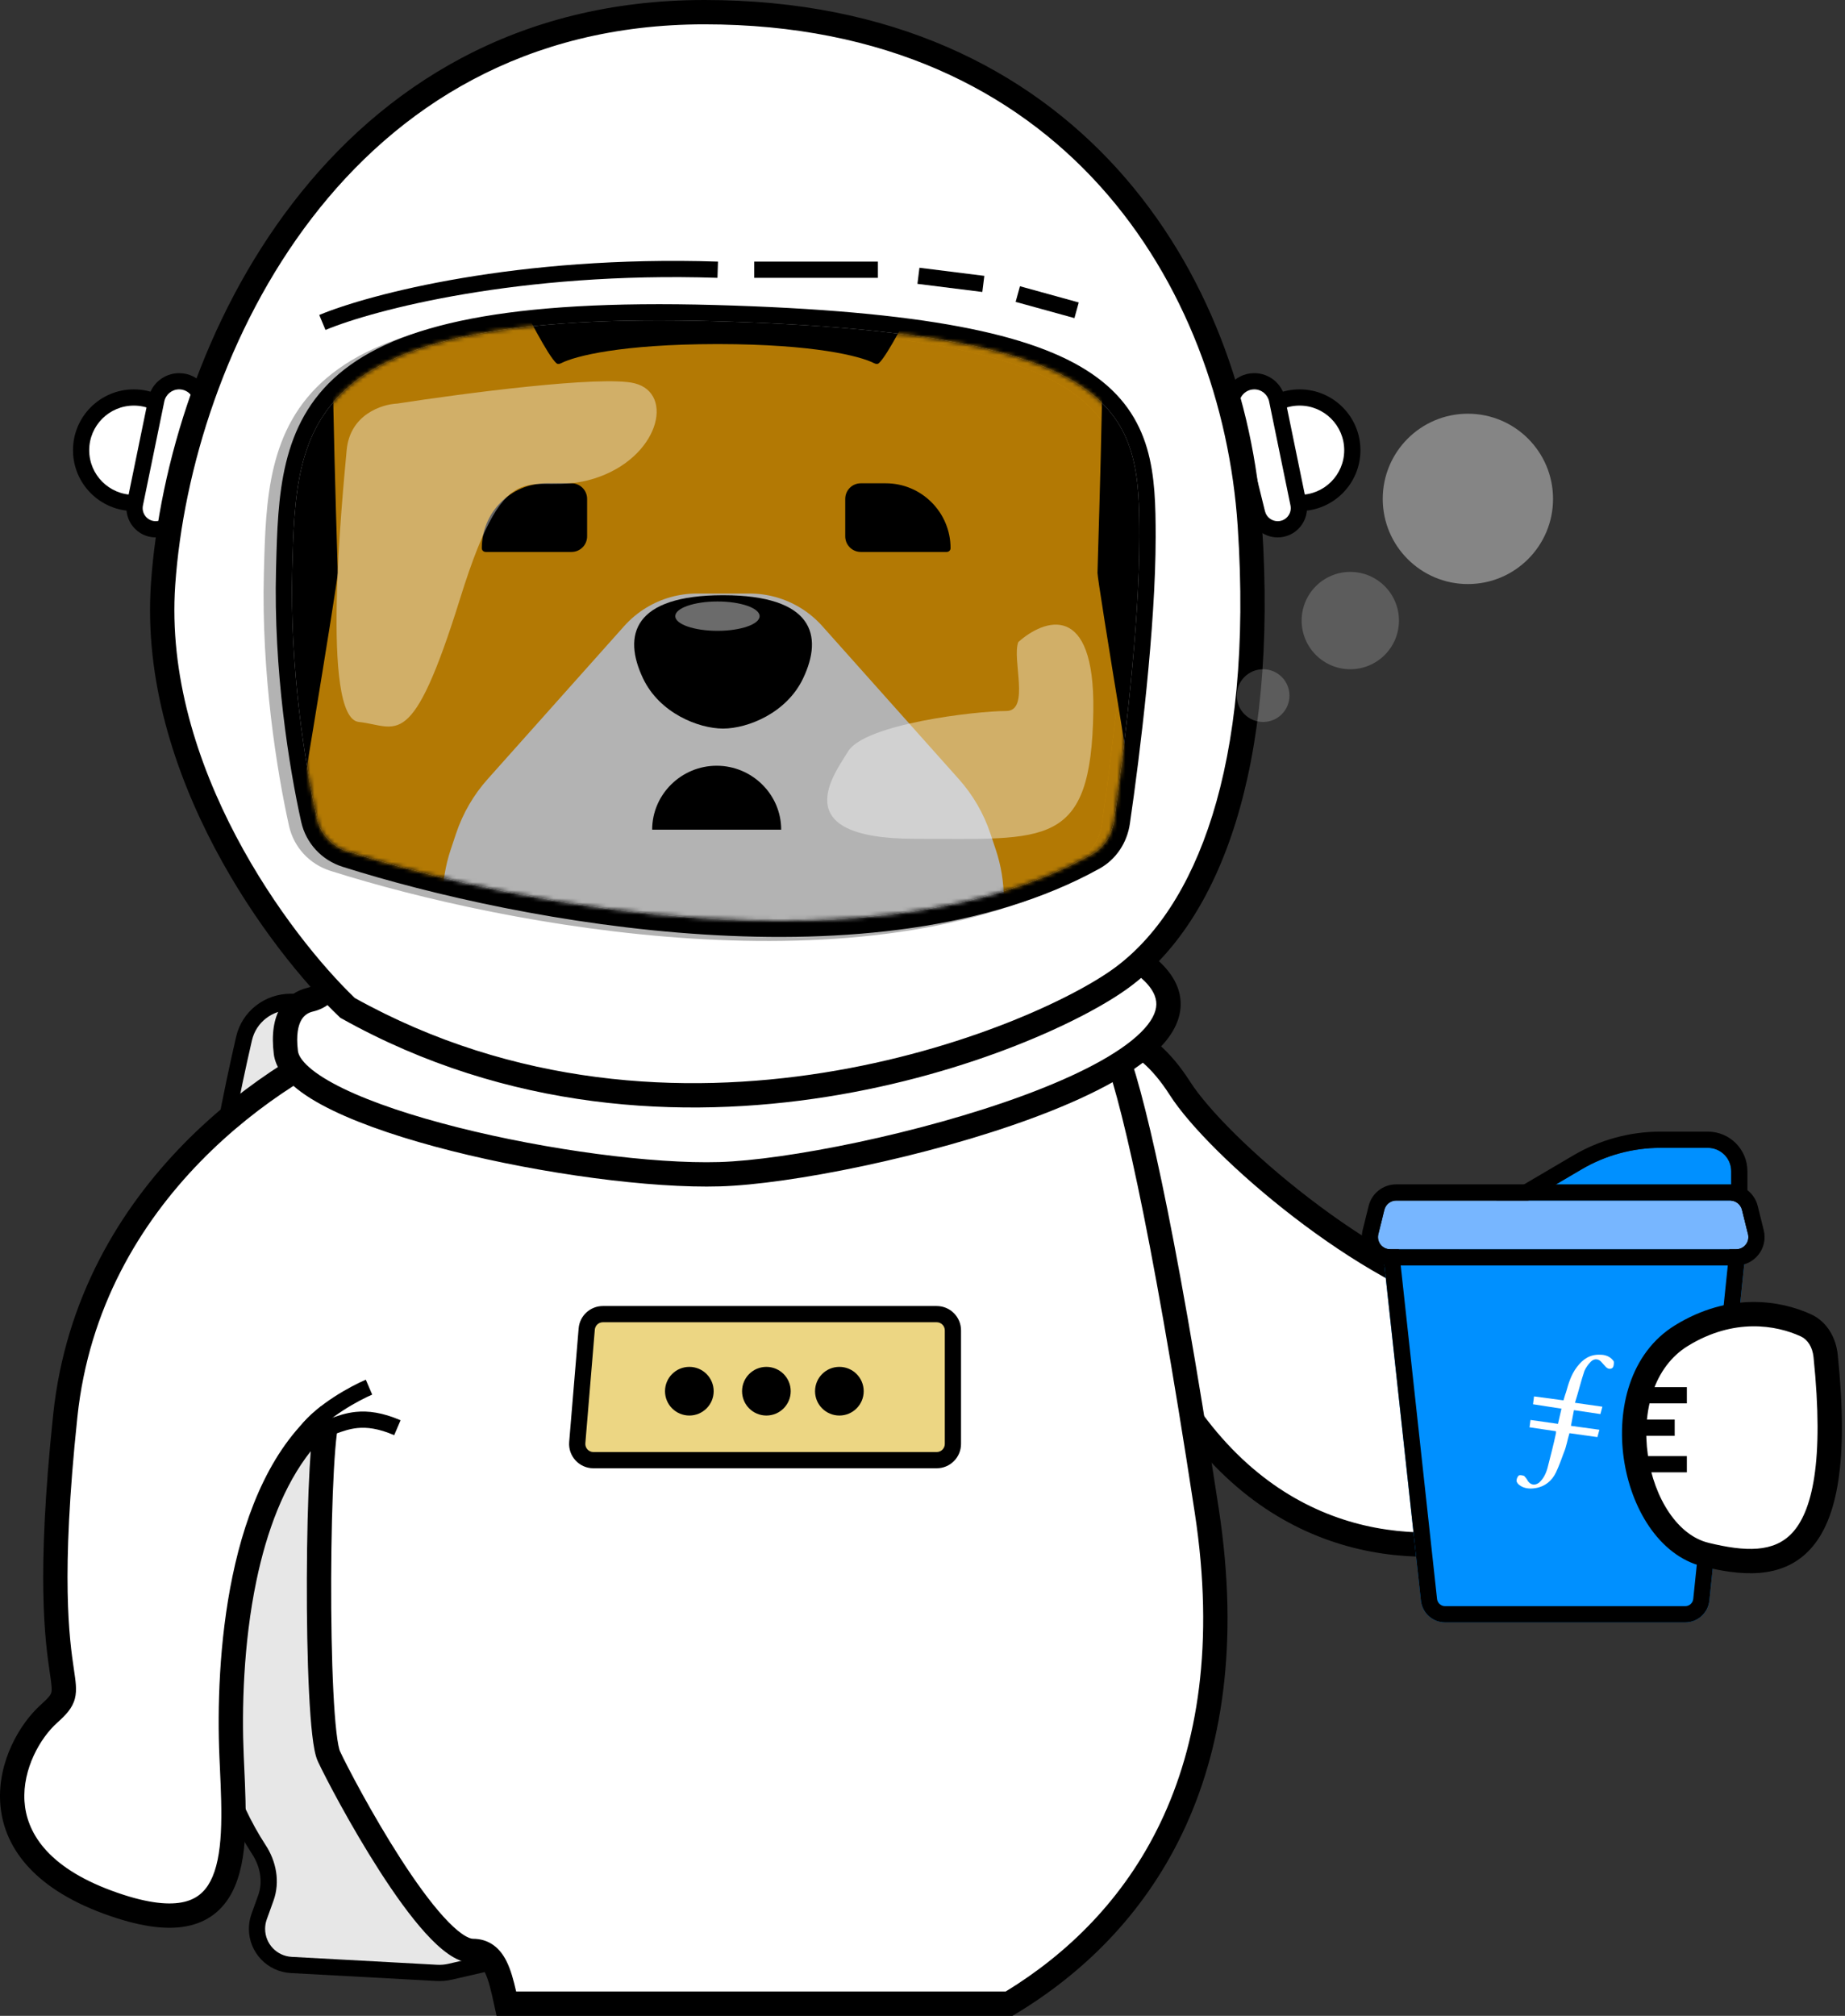 <svg width="455" height="497" viewBox="0 0 455 497" fill="none" xmlns="http://www.w3.org/2000/svg">
<rect x="0" y="0" width="455" height="497" fill="#333333" stroke="none"/>
<path d="M291 268.349C286.185 260.812 281.342 257.238 277.318 255.807C272.5 254.092 269.51 259.241 270.27 264.298L281.076 336.199C281.648 340.002 284.211 343.209 287.796 344.602C289.88 345.413 291.655 346.882 292.943 348.709C318.473 384.92 354.648 383.865 375.017 377.14C379.393 375.696 382 371.419 382 366.81V338.904C382 330.327 372.589 323.23 364.255 321.201C337.114 314.596 300.224 282.787 291 268.349Z" fill="white"/>
<path fill-rule="evenodd" clip-rule="evenodd" d="M273.115 252.858C274.767 252.298 276.554 252.35 278.324 252.98C283.14 254.694 288.461 258.802 293.528 266.734C297.86 273.514 309.062 284.823 322.737 295.334C336.402 305.838 352.009 315.134 364.964 318.287C369.606 319.416 374.498 321.932 378.276 325.382C382.036 328.815 385 333.478 385 338.904V366.81C385 372.485 381.767 378.071 375.957 379.989C354.793 386.976 317.028 388.077 290.491 350.438C289.508 349.043 288.188 347.974 286.708 347.399C282.122 345.615 278.841 341.512 278.109 336.645L267.303 264.744C266.827 261.575 267.48 258.188 269.286 255.735C270.21 254.48 271.487 253.409 273.115 252.858ZM274.118 259.291C273.415 260.248 272.953 261.963 273.237 263.852L284.043 335.753C284.454 338.493 286.301 340.802 288.883 341.807C291.571 342.852 293.802 344.72 295.395 346.98C319.919 381.764 354.504 380.753 374.076 374.292C377.019 373.32 379 370.353 379 366.81V338.904C379 335.753 377.259 332.578 374.23 329.812C371.218 327.062 367.238 325.015 363.545 324.116C349.36 320.664 332.952 310.753 319.081 300.091C305.219 289.437 293.364 277.622 288.472 269.964C283.909 262.823 279.545 259.783 276.313 258.633C275.674 258.406 275.28 258.459 275.04 258.54C274.776 258.63 274.45 258.841 274.118 259.291Z" fill="black"/>
<path d="M340.447 303.165C340.06 299.615 342.84 296.515 346.411 296.515H425.068C428.626 296.515 431.403 299.594 431.036 303.133L421.557 394.618C421.24 397.676 418.663 400 415.589 400H356.381C353.319 400 350.748 397.694 350.416 394.65L340.447 303.165Z" fill="#0090FF"/>
<path fill-rule="evenodd" clip-rule="evenodd" d="M425.068 300.515H346.411C345.221 300.515 344.294 301.548 344.423 302.731L354.393 394.217C354.503 395.231 355.36 396 356.381 396H415.589C416.614 396 417.473 395.225 417.578 394.206L427.057 302.721C427.18 301.541 426.254 300.515 425.068 300.515ZM346.411 296.515C342.84 296.515 340.06 299.615 340.447 303.165L350.416 394.65C350.748 397.694 353.319 400 356.381 400H415.589C418.663 400 421.24 397.676 421.557 394.618L431.036 303.133C431.403 299.594 428.626 296.515 425.068 296.515H346.411Z" fill="black"/>
<path d="M414.658 329.301C427.035 321.684 438.552 323.636 445.363 326.765C448.272 328.102 449.892 331.093 450.221 334.277C455.608 386.385 438.603 387.666 420.658 383.301C402.158 378.801 395.158 341.301 414.658 329.301Z" fill="white"/>
<path fill-rule="evenodd" clip-rule="evenodd" d="M413.085 326.746C426.489 318.497 439.094 320.583 446.616 324.039C450.759 325.943 452.802 330.063 453.206 333.968C454.566 347.129 454.534 357.257 453.364 364.983C452.196 372.698 449.857 378.26 446.39 382.004C439.284 389.681 428.85 388.381 419.949 386.216C414.408 384.868 409.937 381.103 406.694 376.341C403.447 371.575 401.305 365.642 400.437 359.535C398.725 347.482 401.907 333.625 413.085 326.746ZM444.11 329.491C438.01 326.688 427.581 324.87 416.23 331.856C407.908 336.977 404.84 347.869 406.378 358.691C407.135 364.022 408.993 369.058 411.653 372.964C414.316 376.874 417.657 379.483 421.367 380.386C430.411 382.586 437.452 382.828 441.987 377.928C444.342 375.385 446.365 371.129 447.432 364.085C448.497 357.051 448.57 347.478 447.237 334.585C446.983 332.123 445.785 330.26 444.11 329.491Z" fill="black"/>
<path fill-rule="evenodd" clip-rule="evenodd" d="M416 346H404V342H416V346Z" fill="black"/>
<path fill-rule="evenodd" clip-rule="evenodd" d="M413 354H404V350H413V354Z" fill="black"/>
<path fill-rule="evenodd" clip-rule="evenodd" d="M416 363H404V359H416V363Z" fill="black"/>
<path fill-rule="evenodd" clip-rule="evenodd" d="M388.154 347.669L387.415 351.537L394.431 352.504L393.938 354.317L387.046 353.35C386.554 354.922 386.308 356.614 385.692 358.065C385.077 359.757 384.462 361.45 383.723 363.021C382.738 365.077 381.015 366.527 378.677 366.89C377.323 367.132 375.846 367.011 374.738 366.165C374.369 365.923 374 365.439 374 365.077C374 364.593 374.246 363.989 374.615 363.747C374.862 363.626 375.477 363.747 375.846 363.868C376.215 364.23 376.585 364.714 376.831 365.197C377.569 366.165 378.554 366.285 379.538 365.56C380.646 364.593 381.262 363.263 381.631 361.933C382.369 359.032 383.108 356.252 383.723 353.35V352.867L377.2 351.9L377.446 350.086L384.215 351.053L385.077 347.306L378.062 346.218L378.308 344.284L385.569 345.251C385.815 344.525 385.938 343.921 386.185 343.317C386.8 341.141 387.415 338.965 388.892 337.03C390.369 335.096 392.092 333.887 394.677 334.008C395.785 334.008 396.892 334.371 397.631 335.217C397.754 335.338 398 335.58 398 335.822C398 336.305 398 336.91 397.631 337.272C397.138 337.635 396.523 337.514 396.031 337.03C395.662 336.668 395.415 336.305 395.046 335.942C394.308 334.975 393.2 334.854 392.338 335.701C391.723 336.305 391.108 337.151 390.738 337.998C389.877 340.536 389.262 343.196 388.4 345.855L395.169 346.822L394.677 348.636L388.154 347.669Z" fill="white"/>
<path d="M390.038 288.302C395.94 284.83 402.662 283 409.508 283H421.174C424.355 283 426.934 285.579 426.934 288.76V297.177H374.95L390.038 288.302Z" fill="#0090FF"/>
<path fill-rule="evenodd" clip-rule="evenodd" d="M430.934 301.177H360.261L388.011 284.854C394.527 281.021 401.949 279 409.508 279H421.174C426.564 279 430.934 283.37 430.934 288.76V301.177ZM390.039 288.302C395.94 284.83 402.662 283 409.508 283H421.174C424.355 283 426.934 285.579 426.934 288.76V297.177H374.95L390.039 288.302Z" fill="black"/>
<path d="M341.408 298.279C341.739 296.94 342.941 296 344.32 296H426.68C428.059 296 429.26 296.94 429.592 298.279L431.078 304.279C431.546 306.171 430.115 308 428.166 308H342.833C340.884 308 339.453 306.171 339.922 304.279L341.408 298.279Z" fill="#77B6FF"/>
<path fill-rule="evenodd" clip-rule="evenodd" d="M344.32 292H426.68C429.897 292 432.7 294.194 433.474 297.317L434.96 303.317C436.054 307.731 432.714 312 428.166 312H342.833C338.286 312 334.945 307.731 336.039 303.317L337.525 297.317C338.299 294.194 341.102 292 344.32 292ZM344.32 296C342.941 296 341.739 296.94 341.408 298.279L339.921 304.279C339.453 306.171 340.884 308 342.833 308H428.166C430.115 308 431.546 306.171 431.078 304.279L429.592 298.279C429.26 296.94 428.059 296 426.68 296H344.32Z" fill="black"/>
<path d="M71.709 247H99.882H267.632C271.36 247 274.382 250.022 274.382 253.75V258.107C274.382 259.428 273.31 260.5 271.988 260.5C271.59 260.5 271.199 260.599 270.848 260.789L265.666 263.596C261.794 265.693 259.382 269.743 259.382 274.147V442.447C259.382 448.038 255.52 452.888 250.072 454.141L111.032 486.12C109.937 486.372 108.813 486.469 107.691 486.408L71.813 484.458C67.085 484.201 63.382 480.292 63.382 475.556C63.382 474.526 63.56 473.505 63.909 472.536L65.561 467.947C67 463.952 66.157 459.547 63.831 455.995C34.206 410.749 47.672 310 60.189 256.03C61.429 250.685 66.222 247 71.709 247Z" fill="#E7E7E7"/>
<path fill-rule="evenodd" clip-rule="evenodd" d="M58.241 255.578C59.698 249.296 65.324 245 71.709 245H267.632C272.464 245 276.382 248.918 276.382 253.75V258.107C276.382 260.533 274.415 262.5 271.988 262.5C271.923 262.5 271.859 262.516 271.801 262.547L266.619 265.354C263.392 267.102 261.382 270.477 261.382 274.147V442.447C261.382 448.97 256.877 454.628 250.52 456.09L111.48 488.07C110.203 488.363 108.891 488.476 107.582 488.405L71.705 486.455C65.915 486.141 61.382 481.354 61.382 475.556C61.382 474.295 61.6 473.044 62.027 471.858L63.679 467.27C64.867 463.97 64.206 460.218 62.158 457.09C46.979 433.908 42.978 396.85 44.208 359.219C45.441 321.467 51.961 282.654 58.241 255.578ZM71.709 249C67.121 249 63.159 252.075 62.137 256.482C55.9 283.376 49.428 321.923 48.206 359.349C46.979 396.896 51.058 432.836 65.504 454.899C68.108 458.876 69.132 463.933 67.443 468.625L65.791 473.213C65.52 473.965 65.382 474.757 65.382 475.556C65.382 479.229 68.254 482.262 71.922 482.461L107.8 484.411C108.734 484.462 109.671 484.381 110.584 484.171L249.623 452.192C254.164 451.148 257.382 447.106 257.382 442.447V274.147C257.382 269.009 260.196 264.284 264.714 261.837L269.896 259.03C270.538 258.682 271.258 258.5 271.988 258.5C272.206 258.5 272.382 258.324 272.382 258.107V253.75C272.382 251.127 270.255 249 267.632 249H71.709Z" fill="black"/>
<path fill-rule="evenodd" clip-rule="evenodd" d="M15.263 412.052C16.113 417.844 16.253 418.791 12.107 422.501C2.607 431.001 -7.393 456.501 26.607 469.001C59.304 481.022 58.245 457.899 57.227 435.654C57.186 434.767 57.146 433.882 57.107 433.001C56.107 410.001 58.607 367.001 81.107 349.001C78.107 351.659 77.607 425.501 81.107 433.001C84.607 440.501 106.107 481.001 116.607 481.001C122.039 481.001 123.323 486.887 124.819 493.746C124.838 493.831 124.856 493.915 124.874 494H248.865C280.611 474.905 307.611 438.022 297.607 372.501C286.469 299.542 278.884 268.555 274.516 257.809C272.914 253.867 267.994 253.509 263.739 253.522L92.596 254.044C68.591 262.96 21.981 293.392 16.107 349.001C11.88 389.016 14.165 404.573 15.263 412.052Z" fill="white"/>
<path fill-rule="evenodd" clip-rule="evenodd" d="M269.271 257.059C267.765 256.613 265.857 256.515 263.748 256.522L93.144 257.043C69.513 266 24.753 295.709 19.09 349.316C14.903 388.956 17.155 404.291 18.22 411.544L18.245 411.709C18.446 413.08 18.628 414.32 18.704 415.395C18.784 416.521 18.765 417.666 18.459 418.825C17.828 421.206 16.164 422.896 14.107 424.737C9.895 428.505 5.545 436.161 6.039 444.064C6.507 451.554 11.42 460.221 27.642 466.185C35.604 469.112 41.071 469.723 44.786 469.04C48.287 468.395 50.446 466.567 51.902 463.786C53.448 460.833 54.213 456.752 54.474 451.782C54.733 446.849 54.486 441.387 54.23 435.791C54.189 434.905 54.149 434.017 54.11 433.131C53.604 421.479 53.978 404.712 57.358 388.513C60.718 372.409 67.162 356.315 79.233 346.658L83.097 351.246C83.407 350.971 83.559 350.7 83.605 350.603C83.588 350.649 83.546 350.775 83.489 351.009C83.36 351.54 83.219 352.348 83.078 353.448C82.798 355.631 82.55 358.679 82.345 362.36C81.935 369.704 81.701 379.362 81.67 389.195C81.639 399.026 81.81 408.987 82.205 416.937C82.403 420.916 82.655 424.354 82.96 427.004C83.112 428.331 83.274 429.424 83.441 430.271C83.619 431.172 83.767 431.606 83.826 431.732C85.52 435.363 91.705 447.244 98.754 458.189C102.283 463.667 105.961 468.806 109.346 472.541C111.042 474.412 112.587 475.846 113.934 476.79C115.337 477.774 116.204 478.001 116.607 478.001C118.551 478.001 120.277 478.542 121.734 479.6C123.146 480.626 124.133 482.01 124.862 483.439C125.969 485.612 126.681 488.329 127.286 491H248.027C263.213 481.714 277.153 468.253 286.186 449.366C295.354 430.195 299.568 405.218 294.642 372.954C283.492 299.92 275.948 269.298 271.737 258.939C271.393 258.092 270.695 257.48 269.271 257.059ZM83.612 350.587C83.626 350.552 83.625 350.561 83.605 350.603C83.608 350.596 83.61 350.59 83.612 350.587ZM91.551 251.232C91.554 251.231 91.557 251.23 91.561 251.228L92.052 251.046L92.057 251.046C92.417 250.915 92.772 250.789 93.122 250.667L93.252 251.042L263.73 250.522C265.877 250.515 268.556 250.59 270.974 251.306C273.474 252.046 276.037 253.584 277.295 256.679C281.82 267.811 289.446 299.164 300.573 372.048C305.65 405.305 301.366 431.53 291.598 451.955C281.835 472.37 266.697 486.775 250.412 496.571L249.698 497H122.459L121.888 494.386C121.111 490.823 120.488 488.072 119.516 486.164C119.057 485.263 118.612 484.748 118.209 484.455C117.851 484.195 117.379 484.001 116.607 484.001C114.386 484.001 112.284 482.962 110.488 481.702C108.635 480.402 106.751 478.613 104.9 476.57C101.191 472.477 97.307 467.022 93.71 461.438C86.51 450.258 80.194 438.139 78.389 434.269C78.01 433.458 77.752 432.436 77.554 431.431C77.345 430.37 77.162 429.105 76.999 427.69C76.673 424.856 76.413 421.274 76.213 417.234C75.811 409.146 75.638 399.074 75.67 389.176C75.701 379.278 75.936 369.508 76.354 362.025C76.438 360.522 76.53 359.103 76.63 357.788C69.986 366.184 65.767 377.587 63.232 389.739C59.987 405.29 59.611 421.522 60.105 432.87C60.143 433.747 60.183 434.628 60.224 435.514L60.224 435.516L60.228 435.602C60.479 441.103 60.742 446.841 60.466 452.097C60.19 457.343 59.367 462.463 57.218 466.569C54.979 470.846 51.336 473.935 45.871 474.94C40.621 475.907 33.959 474.9 25.572 471.817C7.794 465.281 0.707 454.947 0.05 444.438C-0.581 434.34 4.819 424.996 10.107 420.265C12.195 418.396 12.534 417.758 12.658 417.289C12.729 417.024 12.775 416.615 12.719 415.818C12.661 414.994 12.513 413.976 12.295 412.488C11.159 404.753 8.871 388.943 13.123 348.686C19.169 291.453 67.036 260.337 91.551 251.232Z" fill="black"/>
<path d="M142.361 355.668L144.694 327.668C144.867 325.595 146.6 324 148.68 324H231C233.209 324 235 325.791 235 328V356C235 358.209 233.209 360 231 360H146.347C144.007 360 142.166 358 142.361 355.668Z" fill="#ECD683"/>
<path fill-rule="evenodd" clip-rule="evenodd" d="M148.68 326C147.64 326 146.774 326.797 146.687 327.834L144.354 355.834C144.257 357 145.177 358 146.347 358H231C232.104 358 233 357.105 233 356V328C233 326.895 232.104 326 231 326H148.68ZM142.701 327.502C142.96 324.392 145.56 322 148.68 322H231C234.314 322 237 324.686 237 328V356C237 359.314 234.314 362 231 362H146.347C142.837 362 140.076 359 140.368 355.502L142.701 327.502Z" fill="black"/>
<path fill-rule="evenodd" clip-rule="evenodd" d="M176 343C176 346.314 173.314 349 170 349C166.686 349 164 346.314 164 343C164 339.686 166.686 337 170 337C173.314 337 176 339.686 176 343ZM195 343C195 346.314 192.314 349 189 349C185.686 349 183 346.314 183 343C183 339.686 185.686 337 189 337C192.314 337 195 339.686 195 343ZM207 349C210.314 349 213 346.314 213 343C213 339.686 210.314 337 207 337C203.686 337 201 339.686 201 343C201 346.314 203.686 349 207 349Z" fill="black"/>
<path fill-rule="evenodd" clip-rule="evenodd" d="M82.346 344.436C85.383 342.459 88.36 340.956 90.212 340.162L91.788 343.838C90.14 344.545 87.367 345.941 84.528 347.789C81.669 349.65 78.885 351.88 77.085 354.219L73.915 351.781C76.115 348.92 79.33 346.4 82.346 344.436Z" fill="black"/>
<path fill-rule="evenodd" clip-rule="evenodd" d="M82.765 353.498C82.404 353.627 82.035 353.759 81.654 353.89L80.346 350.11C80.66 350.002 80.984 349.886 81.318 349.766C83.144 349.11 85.278 348.345 87.778 348.098C90.821 347.797 94.326 348.25 98.788 350.162L97.212 353.839C93.274 352.151 90.445 351.854 88.171 352.078C86.203 352.273 84.585 352.849 82.765 353.498Z" fill="black"/>
<path d="M70.5 259.5C69.387 250.594 72.889 247.304 76.526 246.463C78.768 245.944 81 244.287 81 241.986C81 240.049 82.549 238.468 84.486 238.429L273.233 234.577C275.685 234.527 278.094 235.229 280.135 236.59L283 238.5C312 263 211 288.5 177.5 289.5C144 290.5 72.5 275.5 70.5 259.5Z" fill="white"/>
<path fill-rule="evenodd" clip-rule="evenodd" d="M273.172 231.577C276.237 231.515 279.248 232.393 281.799 234.094L284.806 236.098L284.936 236.208C288.965 239.612 291.239 243.475 291.167 247.736C291.096 251.897 288.791 255.611 285.571 258.797C279.167 265.133 267.68 270.828 254.73 275.626C228.679 285.276 194.73 291.987 177.589 292.499C160.477 293.009 133.937 289.452 111.454 283.784C100.205 280.948 89.812 277.545 82.043 273.777C78.165 271.897 74.814 269.866 72.32 267.679C69.872 265.533 67.906 262.931 67.523 259.872C66.918 255.028 67.505 251.247 69.14 248.445C70.816 245.573 73.367 244.114 75.85 243.54C76.54 243.38 77.173 243.05 77.579 242.679C77.966 242.325 78 242.089 78 241.986C78 238.416 80.855 235.502 84.424 235.429L273.172 231.577ZM278.47 239.086C276.94 238.066 275.134 237.539 273.295 237.576L84.547 241.428C84.243 241.434 84 241.682 84 241.986C84 244.185 82.918 245.928 81.628 247.107C80.357 248.269 78.753 249.027 77.201 249.385C76.047 249.652 75.029 250.259 74.323 251.469C73.576 252.749 72.969 255.066 73.477 259.128C73.594 260.068 74.3 261.436 76.276 263.168C78.206 264.86 81.03 266.618 84.66 268.378C91.907 271.892 101.857 275.177 112.921 277.966C135.062 283.548 161.023 286.99 177.41 286.501C193.77 286.013 227.071 279.474 252.645 269.999C265.507 265.234 275.927 259.898 281.351 254.531C284.045 251.866 285.135 249.56 285.167 247.634C285.198 245.83 284.308 243.573 281.19 240.899L278.47 239.086Z" fill="black"/>
<path d="M46 111C46 118.18 40.18 124 33 124C25.82 124 20 118.18 20 111C20 103.82 25.82 98 33 98C40.18 98 46 103.82 46 111Z" fill="white"/>
<path fill-rule="evenodd" clip-rule="evenodd" d="M33 100C26.925 100 22 104.925 22 111C22 117.075 26.925 122 33 122C39.075 122 44 117.075 44 111C44 104.925 39.075 100 33 100ZM18 111C18 102.716 24.716 96 33 96C41.284 96 48 102.716 48 111C48 119.284 41.284 126 33 126C24.716 126 18 119.284 18 111Z" fill="black"/>
<path d="M307.5 111C307.5 118.18 313.32 124 320.5 124C327.68 124 333.5 118.18 333.5 111C333.5 103.82 327.68 98 320.5 98C313.32 98 307.5 103.82 307.5 111Z" fill="white"/>
<path fill-rule="evenodd" clip-rule="evenodd" d="M320.5 100C326.575 100 331.5 104.925 331.5 111C331.5 117.075 326.575 122 320.5 122C314.425 122 309.5 117.075 309.5 111C309.5 104.925 314.425 100 320.5 100ZM335.5 111C335.5 102.716 328.784 96 320.5 96C312.216 96 305.5 102.716 305.5 111C305.5 119.284 312.216 126 320.5 126C328.784 126 335.5 119.284 335.5 111Z" fill="black"/>
<path d="M33.289 124.224L38.558 98.582C39.106 95.914 41.454 94 44.177 94C47.901 94 50.638 97.494 49.747 101.11L43.48 126.526C42.904 128.86 40.811 130.5 38.407 130.5C35.099 130.5 32.624 127.464 33.289 124.224Z" fill="white"/>
<path fill-rule="evenodd" clip-rule="evenodd" d="M36.599 98.179C37.339 94.582 40.505 92 44.177 92C49.2 92 52.891 96.712 51.689 101.588L45.422 127.005C44.626 130.232 41.731 132.5 38.407 132.5C33.833 132.5 30.41 128.302 31.33 123.821L36.599 98.179ZM44.177 96C42.404 96 40.874 97.247 40.517 98.984L35.248 124.626C34.837 126.626 36.365 128.5 38.407 128.5C39.891 128.5 41.183 127.488 41.538 126.047L47.805 100.631C48.386 98.276 46.603 96 44.177 96Z" fill="black"/>
<path d="M320.211 124.224L314.942 98.582C314.394 95.914 312.046 94 309.323 94C305.598 94 302.862 97.494 303.753 101.11L310.02 126.526C310.596 128.86 312.689 130.5 315.093 130.5C318.401 130.5 320.876 127.464 320.211 124.224Z" fill="white"/>
<path fill-rule="evenodd" clip-rule="evenodd" d="M316.9 98.179C316.161 94.582 312.995 92 309.322 92C304.3 92 300.609 96.712 301.811 101.588L308.078 127.005C308.874 130.232 311.769 132.5 315.093 132.5C319.667 132.5 323.09 128.302 322.169 123.821L316.9 98.179ZM309.322 96C311.096 96 312.625 97.247 312.982 98.984L318.251 124.626C318.662 126.626 317.134 128.5 315.093 128.5C313.609 128.5 312.317 127.488 311.962 126.047L305.695 100.631C305.114 98.276 306.897 96 309.322 96Z" fill="black"/>
<path d="M40.222 144C37.022 190 69.222 232.833 85.722 248.5C166.222 293.5 255.722 256.5 276.722 241C297.722 225.5 312.222 189.5 308.222 129.5C304.222 69.5 264.222 3 173.722 3C83.222 3 44.222 86.5 40.222 144Z" fill="white"/>
<path fill-rule="evenodd" clip-rule="evenodd" d="M76.913 53.765C55.764 81.29 45.18 115.951 43.215 144.208C41.666 166.463 48.681 188.104 58.238 206.226C67.685 224.139 79.497 238.385 87.516 246.066C126.921 267.975 168.557 269.949 203.064 264.475C237.748 258.972 264.898 245.998 274.94 238.586C294.693 224.007 309.205 189.349 305.228 129.7C303.265 100.247 292.465 69.3 271.184 45.762C249.965 22.294 218.162 6 173.722 6C129.533 6 97.992 26.332 76.913 53.765ZM72.155 50.11C94.201 21.418 127.41 0 173.722 0C219.781 0 253.228 16.956 275.634 41.738C297.978 66.45 309.178 98.753 311.215 129.3C315.238 189.651 300.75 226.993 278.503 243.414C267.545 251.502 239.445 264.778 204.004 270.4C168.483 276.036 125.255 274.036 84.258 251.119L83.929 250.935L83.656 250.676C75.178 242.626 62.801 227.741 52.931 209.024C43.062 190.312 35.577 167.537 37.229 143.792C39.263 114.549 50.179 78.71 72.155 50.11Z" fill="black"/>
<path fill-rule="evenodd" clip-rule="evenodd" d="M176.935 68.499C127.982 66.907 91.972 76.47 80.269 81.346L78.731 77.654C91.028 72.53 127.618 62.893 177.065 64.501L176.935 68.499Z" fill="black"/>
<path fill-rule="evenodd" clip-rule="evenodd" d="M216.5 68.5H186V64.5H216.5V68.5Z" fill="black"/>
<path fill-rule="evenodd" clip-rule="evenodd" d="M242.252 71.985L226.252 69.985L226.748 66.015L242.748 68.015L242.252 71.985Z" fill="black"/>
<path fill-rule="evenodd" clip-rule="evenodd" d="M264.968 78.428L250.468 74.428L251.532 70.572L266.032 74.572L264.968 78.428Z" fill="black"/>
<path d="M281 132.393C281 154.17 277.183 185.444 274.677 202.542C274.175 205.963 272.205 209.002 269.179 210.674C216.219 239.942 128.962 223.609 85.677 209.886C81.893 208.686 79.042 205.622 78.179 201.747C75.252 188.614 71.429 164.811 72.071 140.467C73.023 104.372 73.975 76.35 176.298 79.2C278.62 82.049 281 101.997 281 132.393Z" fill="black"/>
<path fill-rule="evenodd" clip-rule="evenodd" d="M285 132.393C285 154.481 281.144 186.001 278.634 203.122C277.966 207.681 275.318 211.852 271.114 214.175C243.643 229.356 207.674 232.552 173.547 230.394C139.32 228.229 106.36 220.64 84.468 213.699C79.351 212.076 75.454 207.909 74.275 202.618C71.301 189.276 67.42 165.13 68.073 140.362C68.078 140.167 68.083 139.972 68.088 139.777C68.547 122.31 69.013 104.547 83.582 92.18C90.864 85.998 101.337 81.433 116.223 78.567C131.113 75.7 150.679 74.484 176.409 75.201C202.093 75.916 221.66 77.707 236.564 80.508C251.433 83.302 261.935 87.149 269.276 92.163C276.762 97.277 280.795 103.493 282.867 110.529C284.874 117.35 285 124.854 285 132.393ZM274.677 202.542C277.183 185.444 281 154.17 281 132.393C281 101.997 278.62 82.049 176.298 79.2C73.975 76.35 73.023 104.371 72.071 140.467C71.429 164.811 75.252 188.614 78.179 201.747C79.042 205.622 81.893 208.686 85.677 209.886C128.962 223.609 216.219 239.942 269.179 210.674C272.205 209.002 274.175 205.963 274.677 202.542Z" fill="black"/>
<mask id="mask0_274_562" style="mask-type:alpha" maskUnits="userSpaceOnUse" x="72" y="79" width="209" height="148">
<path d="M281 132.393C281 154.17 277.183 185.444 274.677 202.542C274.175 205.963 272.205 209.002 269.179 210.674C216.219 239.942 128.962 223.609 85.677 209.886C81.893 208.686 79.042 205.622 78.179 201.747C75.252 188.614 71.429 164.811 72.071 140.467C73.023 104.372 73.975 76.35 176.298 79.2C278.62 82.049 281 101.997 281 132.393Z" fill="black"/>
</mask>
<g mask="url(#mask0_274_562)">
<path fill-rule="evenodd" clip-rule="evenodd" d="M66.934 241.741C72.618 207.774 83.291 143.454 83.291 141.247C83.291 140.867 83.231 138.879 83.135 135.706C82.52 115.285 80.427 45.776 83.291 39.799C86.6 32.894 96.434 27.155 104.982 34.255C109.665 38.145 117.989 54.325 125.149 68.241C130.457 78.558 135.125 87.631 137.195 89.53C137.543 89.85 138.006 89.739 138.428 89.524C141.867 87.773 153.219 84.874 176.721 84.833C176.721 84.833 176.721 84.833 176.721 84.833V84.833C176.721 84.833 176.721 84.833 176.721 84.833C176.805 84.833 176.89 84.833 176.973 84.833C177.057 84.833 177.141 84.833 177.226 84.833C177.226 84.833 177.226 84.833 177.226 84.833V84.833C177.226 84.833 177.226 84.833 177.226 84.833C200.728 84.874 212.08 87.773 215.519 89.524C215.941 89.739 216.403 89.85 216.752 89.53C218.822 87.631 223.49 78.558 228.798 68.241C235.957 54.325 244.282 38.145 248.964 34.255C257.512 27.155 267.347 32.894 270.656 39.799C273.52 45.776 271.426 115.285 270.811 135.706C270.716 138.879 270.656 140.867 270.656 141.247C270.656 143.454 281.329 207.774 287.013 241.741C287.209 242.912 286.303 243.959 285.116 243.959H177.226H176.721H68.831C67.644 243.959 66.738 242.912 66.934 241.741Z" fill="#FFAD06"/>
<path fill-rule="evenodd" clip-rule="evenodd" d="M109.166 242.04V221.65C109.166 217.513 109.834 213.402 111.146 209.478L112.474 205.504C114.127 200.557 116.771 195.998 120.245 192.106L153.933 154.361C155.509 152.596 157.336 151.073 159.357 149.843C163.119 147.551 167.44 146.339 171.845 146.339H177.228H179.488H184.87C189.276 146.339 193.597 147.551 197.359 149.843C199.38 151.073 201.207 152.596 202.782 154.361L236.471 192.106C239.945 195.998 242.589 200.557 244.242 205.504L245.57 209.478C246.882 213.402 247.55 217.513 247.55 221.65V242.04C247.55 243.101 246.691 243.96 245.63 243.96H179.148C178.866 243.96 178.599 243.9 178.358 243.791C178.117 243.9 177.85 243.96 177.568 243.96H111.086C110.025 243.96 109.166 243.101 109.166 242.04Z" fill="white"/>
<path fill-rule="evenodd" clip-rule="evenodd" d="M160.832 204.559H192.651C192.651 195.85 185.45 188.791 176.742 188.791C168.033 188.791 160.832 195.85 160.832 204.559Z" fill="black"/>
<path fill-rule="evenodd" clip-rule="evenodd" d="M140.949 119.154C143.07 119.154 144.789 120.874 144.789 122.994V132.242C144.789 134.363 143.07 136.082 140.949 136.082H119.77C119.249 136.082 118.816 135.676 118.816 135.156V135.156C118.816 126.319 125.981 119.154 134.818 119.154H140.949Z" fill="black"/>
<path fill-rule="evenodd" clip-rule="evenodd" d="M178.269 179.632C172.189 179.593 162.664 175.807 158.597 167.289C153.493 156.6 156.178 146.777 178.269 146.749V146.749C178.285 146.749 178.301 146.749 178.317 146.749C178.333 146.749 178.35 146.749 178.366 146.749V146.749C200.457 146.777 203.142 156.6 198.038 167.289C193.971 175.807 184.446 179.593 178.366 179.632V179.633C178.35 179.633 178.334 179.633 178.317 179.633C178.301 179.633 178.285 179.633 178.269 179.633V179.632Z" fill="black"/>
<path opacity="0.6" d="M187.329 151.913C187.329 153.911 182.673 155.53 176.93 155.53C171.186 155.53 166.53 153.911 166.53 151.913C166.53 149.915 171.186 148.296 176.93 148.296C182.673 148.296 187.329 149.915 187.329 151.913Z" fill="white"/>
<path fill-rule="evenodd" clip-rule="evenodd" d="M212.287 119.154C210.166 119.154 208.447 120.874 208.447 122.994V132.244C208.447 134.364 210.166 136.084 212.287 136.084H233.467C233.987 136.084 234.421 135.677 234.421 135.156V135.156C234.421 126.319 227.257 119.154 218.419 119.154H212.287Z" fill="black"/>
</g>
<path opacity="0.3" d="M278 133.393C278 155.17 274.183 186.444 271.677 203.542C271.175 206.963 269.205 210.002 266.179 211.674C213.219 240.942 125.962 224.609 82.677 210.886C78.893 209.686 76.042 206.622 75.179 202.747C72.252 189.614 68.429 165.811 69.071 141.467C70.023 105.372 70.975 77.35 173.298 80.2C275.62 83.049 278 102.997 278 133.393Z" fill="black"/>
<path opacity="0.3" fill-rule="evenodd" clip-rule="evenodd" d="M282 133.393C282 155.481 278.144 187.001 275.634 204.122C274.966 208.681 272.318 212.852 268.114 215.175C240.643 230.356 204.674 233.552 170.547 231.394C136.32 229.229 103.36 221.64 81.468 214.699C76.351 213.076 72.454 208.909 71.275 203.618C68.301 190.276 64.42 166.13 65.073 141.362C65.078 141.167 65.083 140.972 65.088 140.777C65.547 123.31 66.013 105.547 80.582 93.18C87.864 86.998 98.337 82.433 113.223 79.567C128.113 76.7 147.679 75.484 173.409 76.201C199.093 76.916 218.66 78.707 233.564 81.508C248.433 84.302 258.935 88.149 266.276 93.163C273.762 98.277 277.795 104.493 279.867 111.529C281.874 118.35 282 125.854 282 133.393ZM271.677 203.542C274.183 186.444 278 155.17 278 133.393C278 102.997 275.62 83.049 173.298 80.2C70.975 77.35 70.023 105.371 69.071 141.467C68.429 165.811 72.252 189.614 75.179 202.747C76.042 206.622 78.893 209.686 82.677 210.886C125.962 224.609 213.219 240.942 266.179 211.674C269.205 210.002 271.175 206.963 271.677 203.542Z" fill="black"/>
<path opacity="0.4" d="M85.49 110.998C86.29 102.198 94.156 99.665 97.99 99.498C114.157 96.998 148.49 92.498 156.49 94.498C166.49 96.998 162.49 112.998 146.49 117.998C130.49 122.998 125.49 108.998 113.49 147.498C101.49 185.998 97.99 178.998 88.49 177.998C78.99 176.998 84.49 121.998 85.49 110.998Z" fill="white"/>
<path opacity="0.4" d="M248.126 175.299C254.126 175.299 249.5 162.5 251.126 158.299C257.46 152.632 270.026 148.099 269.626 175.299C269.126 209.299 258.126 206.799 225.626 206.799C193.126 206.799 206.049 190.45 209.126 185.299C213.187 178.5 240.626 175.299 248.126 175.299Z" fill="white"/>
<path opacity="0.4" d="M383 123C383 134.598 373.598 144 362 144C350.402 144 341 134.598 341 123C341 111.402 350.402 102 362 102C373.598 102 383 111.402 383 123Z" fill="white"/>
<path opacity="0.2" d="M345 153C345 159.627 339.627 165 333 165C326.373 165 321 159.627 321 153C321 146.373 326.373 141 333 141C339.627 141 345 146.373 345 153Z" fill="white"/>
<path opacity="0.2" d="M318 171.5C318 175.09 315.09 178 311.5 178C307.91 178 305 175.09 305 171.5C305 167.91 307.91 165 311.5 165C315.09 165 318 167.91 318 171.5Z" fill="white"/>
</svg>
